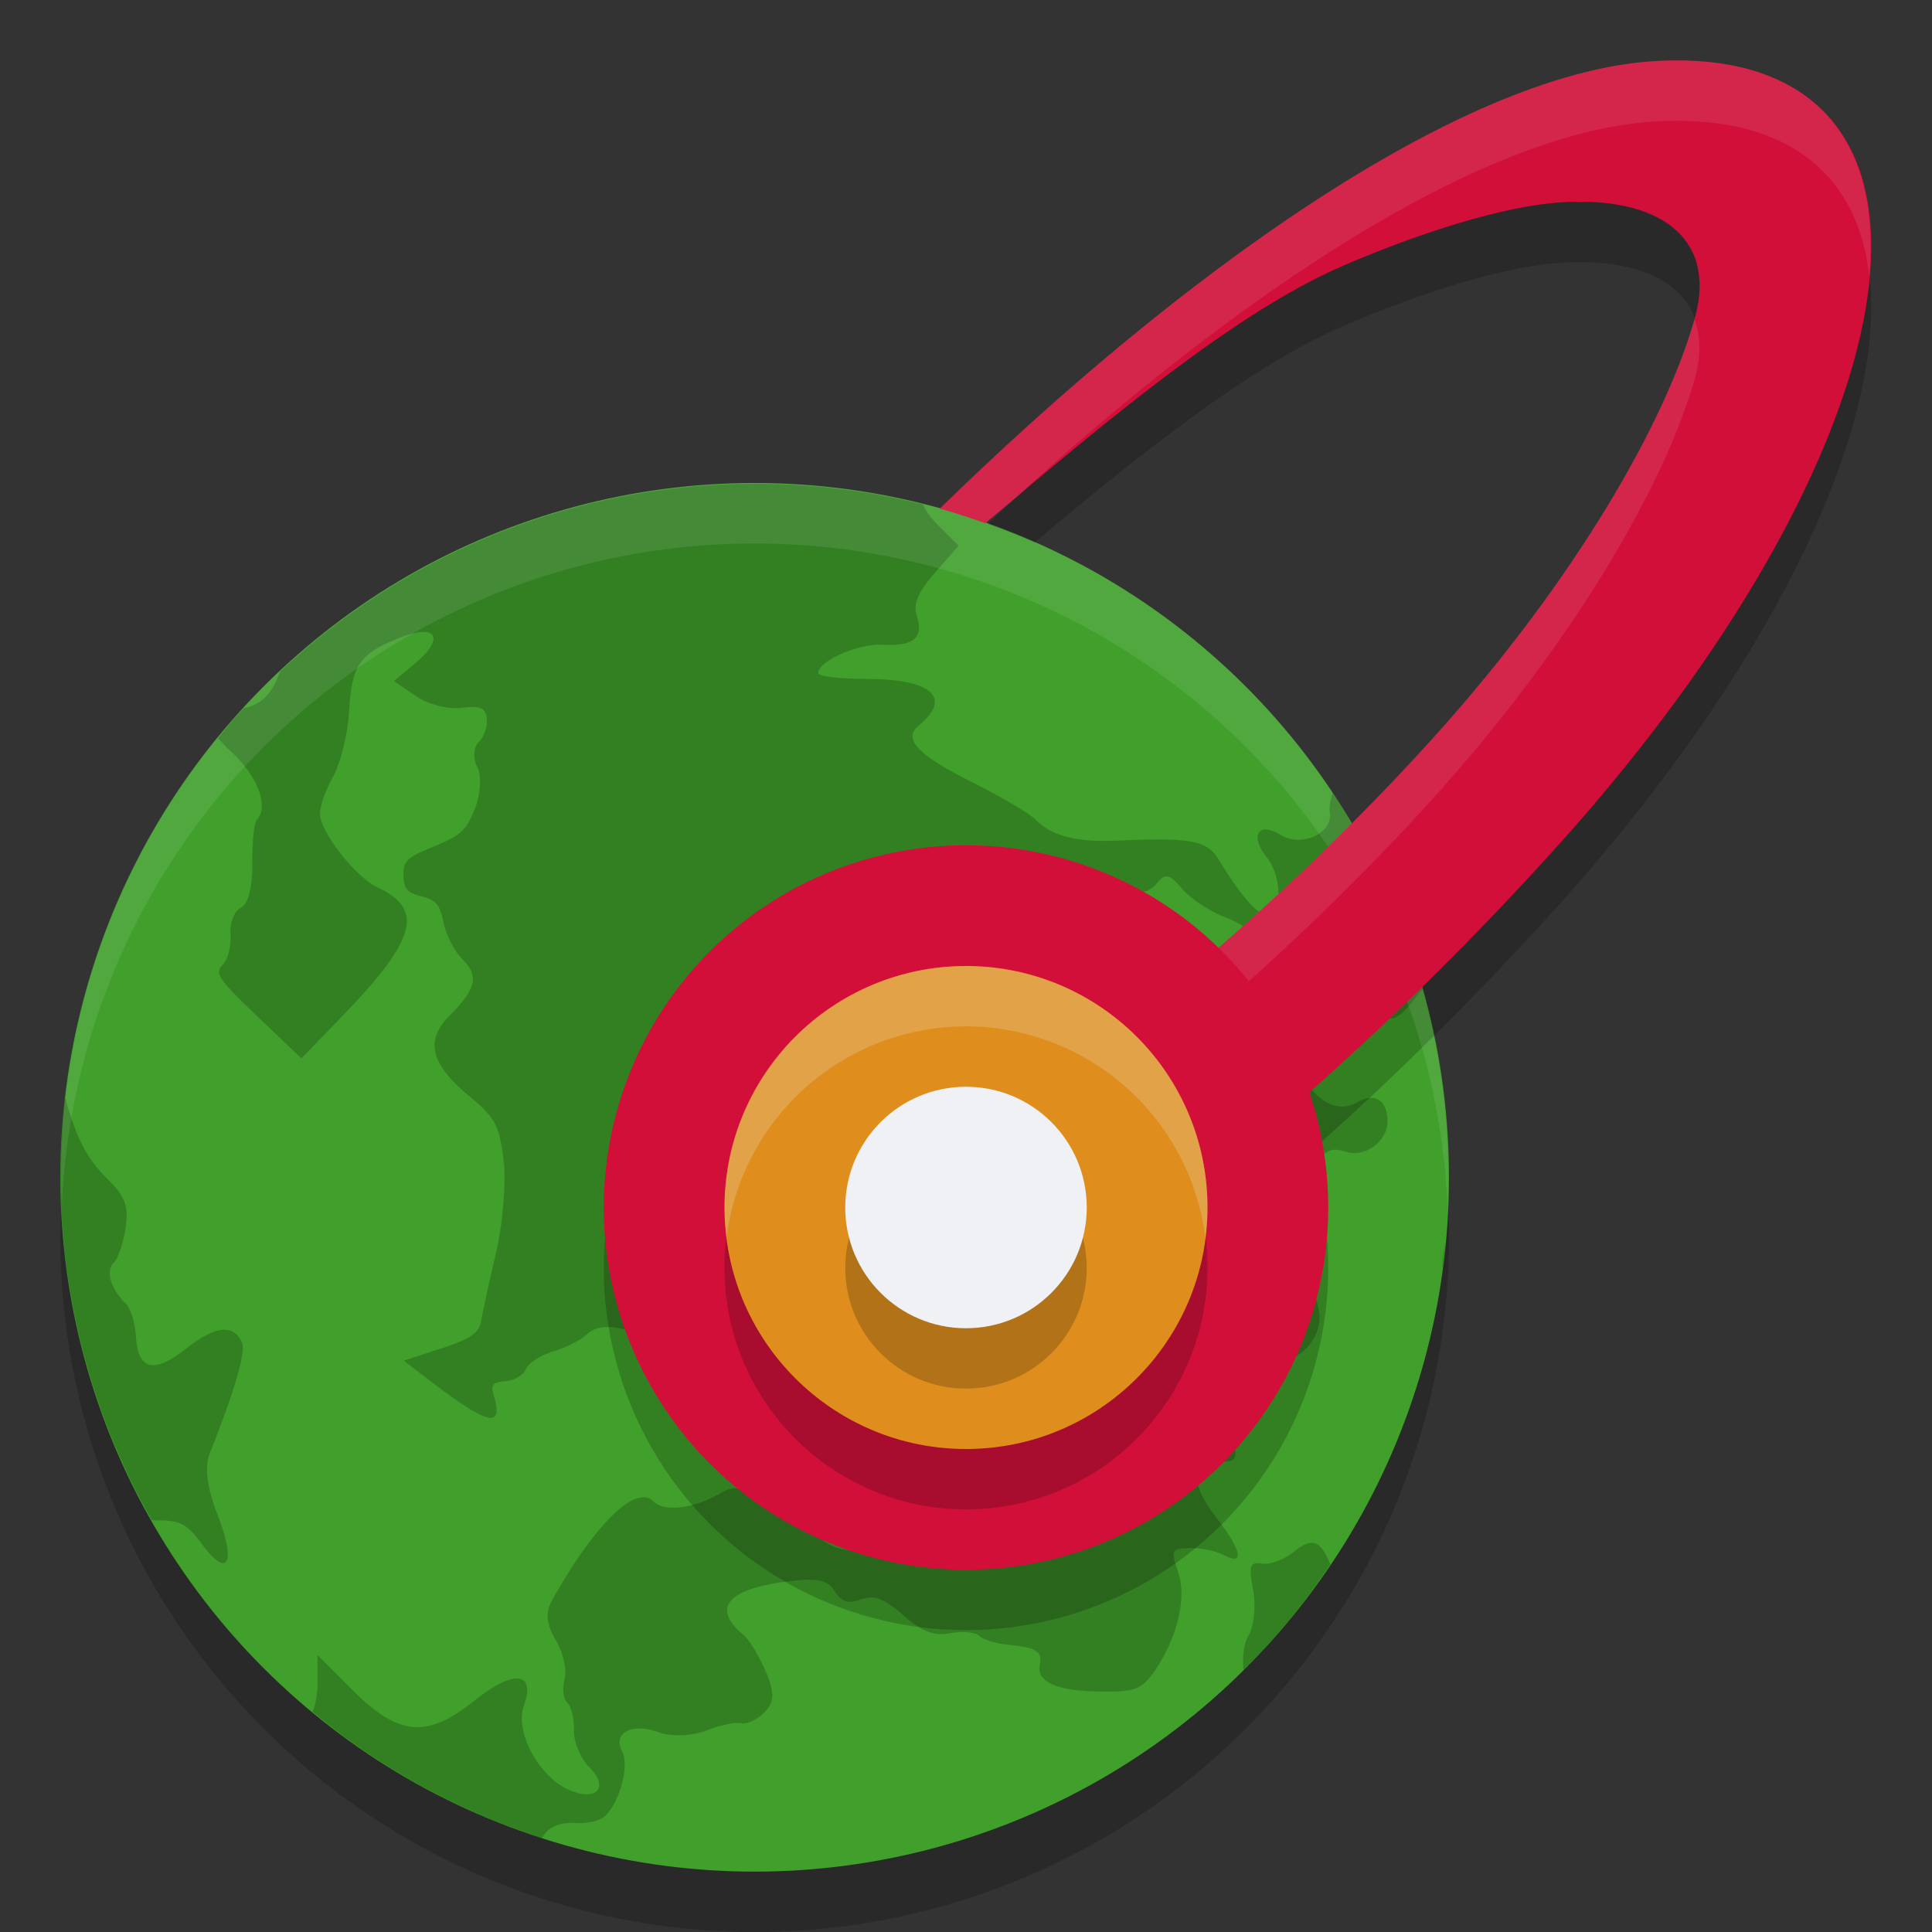 <svg xmlns="http://www.w3.org/2000/svg" width="32" height="32" version="1">
 <rect width="100%" height="100%" fill="#333333" stroke="none"/>
 <circle style="opacity:0.2" cx="-23.335" cy="-5.657" r="11.5" transform="rotate(-135)"/>
 <circle style="fill:#40a02b" cx="-22.627" cy="-4.95" r="11.5" transform="rotate(-135)"/>
 <path style="opacity:0.2" d="m 5.18,28.356 a 11.5,11.5 0 0 0 3.797,2.089 c 0.089,-0.171 0.284,-0.27 0.563,-0.25 0.189,0.013 0.409,-0.04 0.488,-0.12 0.244,-0.244 0.398,-0.839 0.276,-1.069 -0.161,-0.306 0.167,-0.477 0.605,-0.314 0.203,0.075 0.558,0.063 0.788,-0.028 0.231,-0.091 0.493,-0.146 0.582,-0.123 0.089,0.022 0.261,-0.057 0.381,-0.178 0.169,-0.169 0.173,-0.328 0.021,-0.682 -0.109,-0.254 -0.273,-0.524 -0.365,-0.6 -0.53,-0.439 -0.281,-0.755 0.693,-0.883 0.518,-0.068 0.699,-0.033 0.816,0.157 0.109,0.177 0.227,0.215 0.433,0.138 0.218,-0.082 0.381,-0.02 0.703,0.26 0.317,0.276 0.51,0.348 0.783,0.297 0.2,-0.037 0.413,-0.016 0.475,0.046 0.062,0.062 0.289,0.129 0.502,0.149 0.435,0.04 0.548,0.113 0.502,0.325 -0.061,0.281 0.263,0.432 0.955,0.447 0.612,0.013 0.73,-0.029 0.943,-0.336 0.378,-0.546 0.538,-1.207 0.395,-1.637 -0.125,-0.375 -0.116,-0.393 0.195,-0.402 0.179,-0.005 0.428,0.046 0.552,0.112 0.359,0.192 0.309,-0.068 -0.12,-0.622 -0.439,-0.567 -0.413,-0.905 0.07,-0.918 0.27,-0.008 0.288,-0.041 0.21,-0.383 -0.153,-0.668 -0.637,-0.837 -0.522,-0.182 0.074,0.421 -0.17,0.319 -0.407,-0.171 -0.189,-0.39 -0.252,-0.442 -0.572,-0.464 -0.656,-0.047 -0.588,-0.88 0.074,-0.898 0.421,-0.012 0.62,-0.335 0.392,-0.636 C 19.288,21.348 19.153,20.996 19.09,20.698 19.027,20.401 18.927,20.107 18.867,20.048 18.808,19.989 18.759,19.702 18.759,19.411 18.759,18.821 18.633,18.62 18.341,18.744 c -0.35,0.15 -0.438,0.319 -0.463,0.882 -0.02,0.448 -0.294,1.419 -0.443,1.568 -0.092,0.092 -0.368,-0.34 -0.431,-0.674 -0.039,-0.209 -0.131,-0.519 -0.202,-0.69 -0.076,-0.182 -0.046,-0.481 0.072,-0.722 0.187,-0.378 0.173,-0.44 -0.165,-0.778 l -0.368,-0.368 0.605,-0.716 c 0.728,-0.862 0.825,-1.086 0.618,-1.425 -0.152,-0.249 -0.056,-0.775 0.187,-1.018 0.065,-0.065 0.368,-0.079 0.673,-0.031 0.379,0.059 0.609,0.017 0.727,-0.13 0.148,-0.185 0.212,-0.173 0.43,0.08 0.14,0.163 0.457,0.373 0.703,0.466 0.291,0.11 0.537,0.298 0.704,0.539 0.192,0.276 0.288,0.339 0.379,0.248 0.067,-0.067 0.276,-0.111 0.463,-0.098 0.461,0.033 0.473,-0.183 0.025,-0.494 -0.278,-0.194 -0.351,-0.304 -0.29,-0.446 0.129,-0.302 0.658,-0.392 0.811,-0.137 0.097,0.162 0.203,0.179 0.396,0.067 0.068,-0.04 0.139,-0.061 0.209,-0.069 a 11.5,11.5 0 0 0 -0.907,-1.667 c -0.037,0.118 -0.061,0.235 -0.048,0.312 0.061,0.357 -0.464,0.602 -0.821,0.383 -0.365,-0.223 -0.509,0.014 -0.226,0.37 0.248,0.312 0.263,0.894 0.024,0.945 -0.16,0.034 -0.414,-0.248 -0.827,-0.918 -0.187,-0.303 -0.47,-0.353 -1.658,-0.3 -0.688,0.031 -1.09,-0.072 -1.367,-0.348 -0.106,-0.106 -0.58,-0.385 -1.054,-0.622 -0.896,-0.446 -1.15,-0.716 -0.88,-0.937 0.561,-0.459 0.216,-0.77 -0.853,-0.77 -0.445,-4.07e-4 -0.81,-0.043 -0.811,-0.095 -0.004,-0.2 0.657,-0.493 1.064,-0.472 0.517,0.027 0.685,-0.114 0.568,-0.476 -0.063,-0.198 0.017,-0.39 0.302,-0.717 L 15.878,9.039 15.538,8.699 C 15.418,8.58 15.336,8.465 15.287,8.355 A 11.5,11.5 0 0 0 4.636,11.126 c -0.141,0.39 -0.311,0.542 -0.607,0.607 a 11.5,11.5 0 0 0 -0.419,0.492 c 0.07,0.078 0.143,0.157 0.233,0.24 0.427,0.393 0.616,0.905 0.411,1.111 -0.044,0.043 -0.077,0.368 -0.075,0.721 0.003,0.4 -0.069,0.679 -0.19,0.74 -0.111,0.055 -0.185,0.248 -0.171,0.444 0.013,0.191 -0.045,0.417 -0.131,0.502 -0.136,0.136 -0.067,0.24 0.575,0.851 l 0.731,0.696 0.691,-0.715 C 6.893,15.563 7.029,15.06 6.258,14.701 5.904,14.537 5.339,13.829 5.302,13.504 5.288,13.387 5.382,13.104 5.511,12.875 c 0.128,-0.229 0.251,-0.725 0.272,-1.101 0.043,-0.764 0.172,-0.949 0.852,-1.216 0.593,-0.233 0.74,0.009 0.253,0.418 l -0.362,0.305 0.362,0.248 c 0.201,0.137 0.537,0.224 0.755,0.195 0.31,-0.04 0.399,-0.003 0.42,0.178 0.015,0.127 -0.046,0.302 -0.134,0.39 -0.088,0.088 -0.098,0.272 -0.025,0.41 0.074,0.138 0.059,0.443 -0.033,0.678 -0.148,0.376 -0.231,0.453 -0.681,0.638 -0.457,0.188 -0.511,0.24 -0.507,0.483 0.005,0.223 0.06,0.285 0.3,0.345 0.24,0.061 0.305,0.138 0.364,0.437 0.039,0.199 0.181,0.474 0.316,0.609 0.274,0.274 0.224,0.491 -0.218,0.932 -0.408,0.408 -0.313,0.799 0.32,1.325 0.439,0.365 0.501,0.48 0.575,1.053 0.046,0.355 -0.008,1.042 -0.121,1.529 -0.113,0.487 -0.225,1.002 -0.249,1.144 -0.035,0.205 -0.171,0.299 -0.663,0.46 l -0.62,0.202 0.501,0.382 c 0.892,0.679 1.152,0.737 0.996,0.218 -0.061,-0.202 -0.031,-0.244 0.188,-0.26 0.143,-0.01 0.296,-0.1 0.339,-0.201 0.043,-0.1 0.248,-0.233 0.456,-0.294 0.209,-0.061 0.459,-0.189 0.559,-0.284 0.311,-0.295 1.071,-0.017 1.617,0.593 0.827,0.924 0.912,0.982 1.512,1.004 0.75,0.028 0.968,-0.09 1.122,-0.606 0.15,-0.501 -0.032,-0.942 -0.598,-1.454 -0.506,-0.458 -0.518,-0.555 -0.089,-0.764 0.365,-0.177 0.783,0.034 0.828,0.416 0.034,0.295 0.701,0.76 1.066,0.743 0.152,-0.007 0.47,-0.109 0.705,-0.225 0.405,-0.202 0.453,-0.191 0.953,0.221 0.499,0.41 0.528,0.469 0.554,1.097 0.029,0.701 -0.166,1.019 -0.784,1.286 -0.274,0.118 -0.364,0.092 -0.534,-0.154 -0.337,-0.487 -0.643,-0.507 -1.083,-0.067 -0.213,0.213 -0.372,0.455 -0.351,0.535 0.02,0.081 -0.051,0.235 -0.16,0.344 -0.109,0.109 -0.196,0.3 -0.195,0.425 0.003,0.182 -0.059,0.216 -0.31,0.173 -0.172,-0.03 -0.386,-0.148 -0.475,-0.261 -0.089,-0.113 -0.413,-0.35 -0.72,-0.525 -0.442,-0.255 -0.616,-0.286 -0.847,-0.15 -0.437,0.259 -0.935,0.32 -1.118,0.137 -0.289,-0.289 -0.975,0.385 -1.683,1.654 -0.104,0.187 -0.083,0.394 0.069,0.646 0.123,0.204 0.189,0.493 0.147,0.643 -0.043,0.149 -0.023,0.325 0.044,0.391 0.066,0.066 0.117,0.275 0.111,0.464 -0.005,0.19 0.107,0.459 0.252,0.604 0.344,0.344 0.113,0.586 -0.353,0.37 C 8.914,29.41 8.526,28.677 8.675,28.257 8.878,27.688 8.513,27.645 7.865,28.163 7.063,28.803 6.607,28.762 5.822,27.977 L 5.258,27.413 5.259,27.907 C 5.258,28.061 5.228,28.219 5.18,28.356 Z M 2.512,25.177 c 0.03,0.002 0.057,0.005 0.089,0.005 0.381,-0.004 0.497,0.057 0.744,0.393 C 3.777,26.162 3.916,25.891 3.6,25.08 3.43,24.642 3.386,24.293 3.474,24.072 3.897,23.006 4.077,22.384 4.007,22.233 3.865,21.926 3.566,21.958 3.092,22.331 2.549,22.759 2.282,22.698 2.252,22.137 2.241,21.92 2.165,21.675 2.084,21.594 1.831,21.342 1.746,21.054 1.883,20.917 1.955,20.845 2.043,20.586 2.08,20.34 2.132,19.979 2.078,19.825 1.79,19.537 1.436,19.184 1.286,18.901 1.088,18.214 c -0.003,-0.011 -0.009,-0.019 -0.012,-0.029 a 11.5,11.5 0 0 0 1.437,6.992 z m 18.083,2.488 a 11.5,11.5 0 0 0 0.037,-0.033 11.5,11.5 0 0 0 1.403,-1.721 c -0.175,-0.415 -0.304,-0.448 -0.608,-0.205 -0.158,0.126 -0.392,0.213 -0.523,0.193 -0.202,-0.031 -0.225,0.034 -0.149,0.435 0.049,0.26 0.017,0.595 -0.071,0.746 -0.085,0.146 -0.109,0.374 -0.088,0.585 z M 20.724,22.418 c 0.068,0.084 0.201,0.135 0.4,0.139 0.421,0.009 0.802,-0.437 0.722,-0.844 -0.092,-0.467 -0.254,-0.52 -0.635,-0.21 -0.47,0.383 -0.635,0.731 -0.486,0.915 z M 20.573,19.808 c 0.086,0.08 0.237,0.112 0.453,0.078 0.23,-0.035 0.427,-0.18 0.65,-0.477 0.274,-0.366 0.362,-0.414 0.615,-0.333 0.325,0.105 0.698,-0.176 0.69,-0.52 -0.007,-0.342 -0.218,-0.465 -0.507,-0.296 -0.412,0.242 -0.929,-0.199 -0.962,-0.819 -0.014,-0.265 -0.065,-0.442 -0.113,-0.394 -0.048,0.048 -0.077,0.368 -0.064,0.709 0.019,0.523 -0.038,0.681 -0.362,1.005 -0.458,0.458 -0.588,0.868 -0.399,1.046 z m 3.316,1.216 a 11.5,11.5 0 0 0 0.049,-0.426 c -0.03,0.141 -0.049,0.287 -0.049,0.426 z m -1.492,-3.989 c 0.055,0.027 0.124,-0.007 0.215,-0.098 0.092,-0.092 0.247,-0.13 0.344,-0.084 0.13,0.06 0.262,-0.028 0.489,-0.328 0.042,-0.056 0.08,-0.098 0.118,-0.141 a 11.5,11.5 0 0 0 -0.165,-0.512 c -0.135,0.146 -0.326,0.286 -0.607,0.42 -0.477,0.227 -0.57,0.311 -0.53,0.474 0.037,0.153 0.079,0.241 0.135,0.268 z"/>
 <path style="opacity:0.2" d="M 27.91 2.002 C 27.737 1.998 27.557 2.001 27.371 2.014 C 24.356 2.214 20.121 5.156 16.361 8.68 C 16.622 8.772 16.88 8.872 17.135 8.984 C 18.862 7.536 20.683 6.081 22.221 5.412 C 23.022 5.064 24.668 4.424 25.877 4.35 C 27.422 4.254 28.44 4.896 28.078 6.246 C 27.615 7.924 26.136 10.565 23.738 13.221 C 21.34 15.876 18.075 18.68 15.639 19.969 L 17.088 22.613 C 19.938 20.804 23.072 18.03 25.764 15.049 C 30.976 9.276 32.559 3.548 29.297 2.258 C 28.896 2.099 28.431 2.014 27.91 2.002 z"/>
 <path style="fill:#eff1f5;opacity:0.1" d="M 12.668 8.002 A 11.5 11.5 45 0 0 4.369 11.369 A 11.5 11.5 45 0 0 1.023 19.988 A 11.5 11.5 45 0 1 4.369 12.369 A 11.5 11.5 45 0 1 20.631 12.369 A 11.5 11.5 45 0 1 23.977 20.012 A 11.5 11.5 45 0 0 20.631 11.369 A 11.5 11.5 45 0 0 12.668 8.002 z"/>
 <path style="fill:#d20f39" d="M 27.91 1.002 C 27.737 0.998 27.557 1.001 27.371 1.014 C 24.144 1.228 19.509 4.574 15.566 8.424 C 15.82 8.494 16.071 8.578 16.32 8.666 C 18.272 7.015 20.44 5.186 22.221 4.412 C 23.022 4.064 24.668 3.424 25.877 3.35 C 27.422 3.254 28.44 3.896 28.078 5.246 C 27.615 6.924 26.136 9.565 23.738 12.221 C 21.34 14.876 18.075 17.68 15.639 18.969 L 17.088 21.613 C 19.938 19.804 23.072 17.03 25.764 14.049 C 30.976 8.276 32.559 2.548 29.297 1.258 C 28.896 1.099 28.431 1.014 27.91 1.002 z"/>
 <circle style="opacity:0.2" cx="16" cy="21" r="6"/>
 <path style="opacity:0.1;fill:#eff1f5" d="M 27.91 1.002 C 27.737 0.998 27.557 1.001 27.371 1.014 C 24.144 1.228 19.509 4.574 15.566 8.424 C 15.82 8.494 16.071 8.578 16.32 8.666 C 16.486 8.526 16.659 8.382 16.828 8.24 C 20.468 4.913 24.481 2.206 27.371 2.014 C 27.557 2.001 27.737 1.998 27.91 2.002 C 28.431 2.014 28.896 2.099 29.297 2.258 C 30.297 2.654 30.837 3.469 30.961 4.572 C 31.101 2.962 30.578 1.765 29.297 1.258 C 28.896 1.099 28.431 1.014 27.91 1.002 z M 28.066 5.285 C 27.592 6.965 26.119 9.584 23.738 12.221 C 21.34 14.876 18.075 17.68 15.639 18.969 L 16.055 19.727 C 18.438 18.356 21.472 15.731 23.738 13.221 C 26.136 10.565 27.615 7.924 28.078 6.246 C 28.179 5.868 28.163 5.552 28.066 5.285 z"/>
 <circle style="fill:#d20f39" cx="16" cy="20" r="6"/>
 <circle style="opacity:0.2" cx="16" cy="21" r="4"/>
 <circle style="fill:#df8e1d" cx="16" cy="20" r="4"/>
 <circle style="opacity:0.2" cx="16" cy="21" r="2"/>
 <circle style="fill:#eff1f5" cx="16" cy="20" r="2"/>
 <path style="opacity:0.2;fill:#eff1f5" d="M 16 16 A 4 4 0 0 0 12 20 A 4 4 0 0 0 12.035 20.494 A 4 4 0 0 1 16 17 A 4 4 0 0 1 19.965 20.506 A 4 4 0 0 0 20 20 A 4 4 0 0 0 16 16 z"/>
</svg>
